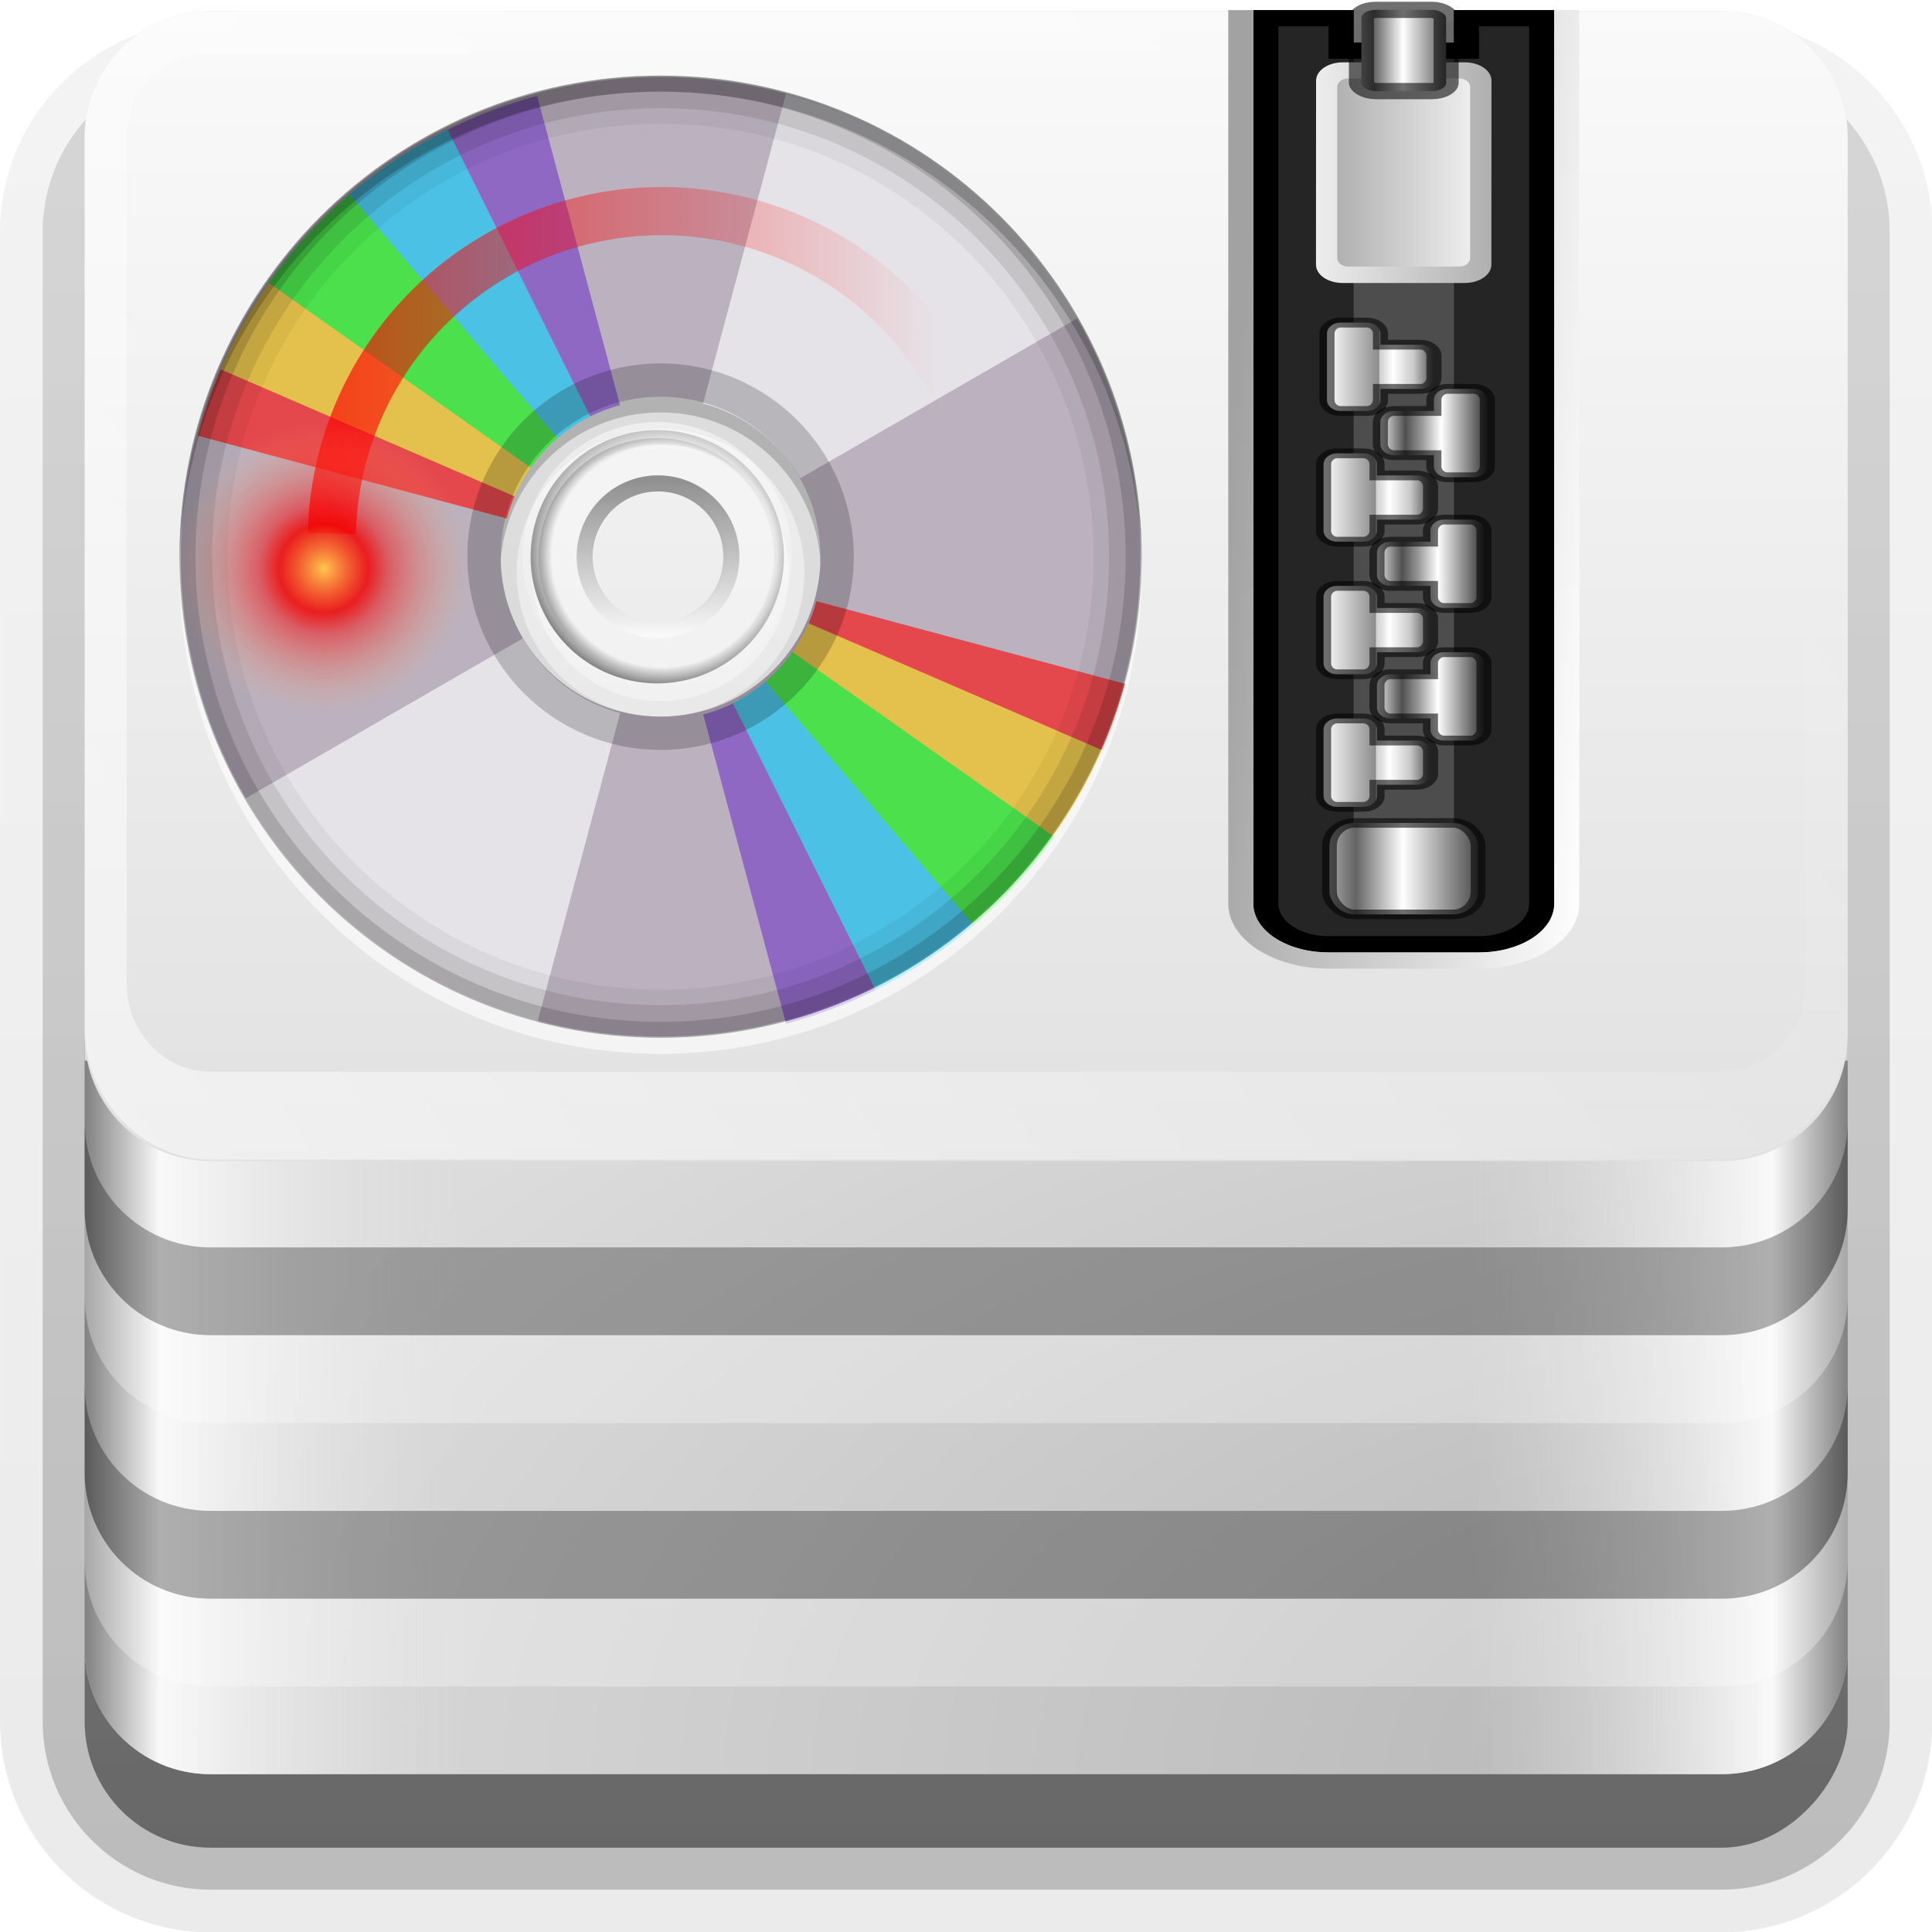 <svg height="22" width="22" xmlns="http://www.w3.org/2000/svg" xmlns:xlink="http://www.w3.org/1999/xlink"><linearGradient id="a"><stop offset="0" stop-color="#818181"/><stop offset=".2" stop-color="#f9f9f9"/><stop offset="1" stop-color="#dcdcdc" stop-opacity="0"/></linearGradient><linearGradient id="b"><stop offset="0" stop-color="#ededed"/><stop offset="1" stop-color="#b0b0b0"/></linearGradient><linearGradient id="c"><stop offset="0" stop-color="#b4b4b4"/><stop offset=".205" stop-color="#646464"/><stop offset=".496" stop-color="#fff"/><stop offset="1" stop-color="#3c3c3c"/></linearGradient><linearGradient id="d"><stop offset="0" stop-color="#fff"/><stop offset="1" stop-color="#fff" stop-opacity="0"/></linearGradient><linearGradient id="e" gradientUnits="userSpaceOnUse" x1="19.036" x2="87.5" xlink:href="#d" y1="72.745" y2="26.173"/><linearGradient id="f" gradientUnits="userSpaceOnUse" x1="6" x2="24" xlink:href="#a" y1="71.745" y2="71.745"/><linearGradient id="g" gradientTransform="matrix(-1 0 0 1 96 -1.255)" gradientUnits="userSpaceOnUse" x1="6" x2="24" xlink:href="#a" y1="73" y2="73"/><linearGradient id="h" gradientUnits="userSpaceOnUse" x1="38.748" x2="38.748" y1="71.154" y2="4.578"><stop offset="0" stop-color="#dcdcdc"/><stop offset="1" stop-color="#fafafa"/></linearGradient><radialGradient id="i" cx="90" cy="90" gradientTransform="matrix(0 -1.085 2 0 -90 186.398)" gradientUnits="userSpaceOnUse" r="42"><stop offset="0" stop-color="#b4b4b4"/><stop offset="1" stop-color="#dcdcdc"/></radialGradient><clipPath id="j"><path d="m66 6v55c0 1.662 1.338 3 3 3h6c1.662 0 3-1.338 3-3v-55h-4v2h-4v-2z"/></clipPath><filter id="k" color-interpolation-filters="sRGB" height="1.073" width="1.332" x="-.166" y="-.037"><feGaussianBlur stdDeviation=".9"/></filter><linearGradient id="l" gradientTransform="matrix(.494 0 0 .704 .42 36.415)" gradientUnits="userSpaceOnUse" x1="68.75" x2="75.25" xlink:href="#c" y1="59" y2="59"/><linearGradient id="m" gradientUnits="userSpaceOnUse" x1="31.737" x2="39.495" y1="80.587" y2="81.005"><stop offset="0" stop-color="#a2a2a2"/><stop offset="1" stop-color="#fff"/></linearGradient><linearGradient id="n" gradientTransform="matrix(-.435 0 0 .523 67.317 47.346)" gradientUnits="userSpaceOnUse" x1="68.969" x2="75.062" xlink:href="#b" y1="17.5" y2="17.5"/><linearGradient id="o" gradientTransform="matrix(.435 0 0 .523 4.67 47.346)" gradientUnits="userSpaceOnUse" x1="68.029" x2="75.971" xlink:href="#b" y1="17.763" y2="17.763"/><linearGradient id="p" gradientTransform="matrix(.563 0 0 .5 -3.706 22.998)" gradientUnits="userSpaceOnUse" x1="68.75" x2="72.251" xlink:href="#c" y1="59" y2="59"/><linearGradient id="q" gradientTransform="matrix(1.006 0 0 .994 100 0)" gradientUnits="userSpaceOnUse" x1="45.448" x2="45.448" y1="92.54" y2="7.017"><stop offset="0"/><stop offset="1" stop-opacity=".588"/></linearGradient><linearGradient id="r" gradientTransform="matrix(1.024 0 0 1.012 -1.143 -98.071)" gradientUnits="userSpaceOnUse" x1="32.251" x2="32.251" xlink:href="#q" y1="6.132" y2="90.239"/><linearGradient id="s" gradientTransform="translate(0 -97)" gradientUnits="userSpaceOnUse" x1="32.251" x2="32.251" xlink:href="#q" y1="6.132" y2="90.239"/><linearGradient id="t" gradientTransform="matrix(.533 0 0 .68 -2.393 37.944)" gradientUnits="userSpaceOnUse" x1="69" x2="73" y1="54" y2="54"><stop offset="0" stop-color="#fff"/><stop offset=".49" stop-color="#8c8c8c"/><stop offset=".5" stop-color="#cfcfcf"/><stop offset=".623" stop-color="#fff"/><stop offset=".817" stop-color="#c8c8c8"/><stop offset="1" stop-color="#505050"/></linearGradient><linearGradient id="u" gradientTransform="matrix(-.533 0 0 .68 74.382 35.904)" gradientUnits="userSpaceOnUse" x1="69" x2="73" y1="54" y2="54"><stop offset="0" stop-color="#2f2f2f"/><stop offset=".437" stop-color="#fff"/><stop offset=".621" stop-color="#979797"/><stop offset=".772" stop-color="#505050"/><stop offset="1" stop-color="#e6e6e6"/></linearGradient><linearGradient id="v" gradientTransform="matrix(0 .026 -.031 0 9.187 19.625)" gradientUnits="userSpaceOnUse" x1="25.22" x2="94.568" y1="61.922" y2="61.922"><stop offset="0" stop-color="#4d4d4d"/><stop offset="1" stop-color="#fff"/></linearGradient><radialGradient id="w" cx="59.894" cy="61.922" gradientTransform="matrix(0 .044 -.044 0 10.035 18.513)" gradientUnits="userSpaceOnUse" r="33.714"><stop offset="0" stop-opacity="0"/><stop offset=".85" stop-opacity="0"/><stop offset="1"/></radialGradient><linearGradient id="x" gradientTransform="matrix(0 .044 -.053 0 10.568 18.513)" gradientUnits="userSpaceOnUse" x1="26.18" x2="93.608" xlink:href="#d" y1="61.922" y2="61.922"/><clipPath id="y"><path d="m48 32c-19.882 0-36 16.118-36 36s16.118 36 36 36 36-16.118 36-36-16.118-36-36-36zm0 24c6.627 0 12 5.373 12 12s-5.373 12-12 12-12-5.373-12-12 5.373-12 12-12z"/></clipPath><filter id="z" color-interpolation-filters="sRGB" height="1.341" width="1.381" x="-.19" y="-.171"><feGaussianBlur stdDeviation="4.948"/></filter><clipPath id="A"><path d="m48 102c-19.882 0-36 16.118-36 36s16.118 36 36 36 36-16.118 36-36-16.118-36-36-36zm0 24c6.627 0 12 5.373 12 12s-5.373 12-12 12-12-5.373-12-12 5.373-12 12-12z"/></clipPath><filter id="B" color-interpolation-filters="sRGB" height="1.36" width="1.36" x="-.18" y="-.18"><feGaussianBlur stdDeviation="5.216"/></filter><linearGradient id="C" gradientTransform="matrix(-.715 -.017 .017 -.715 14.98 29.022)" gradientUnits="userSpaceOnUse" x1="21.311" x2="6.59" y1="11.446" y2="11.789"><stop offset="0" stop-color="#fc0000"/><stop offset="1" stop-color="#fc0000" stop-opacity="0"/></linearGradient><radialGradient id="D" cx="5.963" cy="10.958" gradientTransform="matrix(1.117 -.097 .097 1.117 -4.27 9.628)" gradientUnits="userSpaceOnUse" r="1.502"><stop offset="0" stop-color="#ffc64e"/><stop offset=".3" stop-color="#f30000" stop-opacity=".831"/><stop offset=".438" stop-color="#fb0000" stop-opacity=".476"/><stop offset="1" stop-color="#ffb56f" stop-opacity="0"/></radialGradient><g transform="matrix(.239 0 0 .239 -.47 -.709)"><g fill="url(#r)"><path d="m12-95.031c-5.511 0-10.031 4.52-10.031 10.031v71c0 5.511 4.52 10.031 10.031 10.031h72c5.511 0 10.031-4.52 10.031-10.031v-71c0-5.511-4.52-10.031-10.031-10.031z" opacity=".08" transform="scale(1 -1)"/><path d="m12-94.031c-4.972 0-9.031 4.06-9.031 9.031v71c0 4.972 4.06 9.031 9.031 9.031h72c4.972 0 9.031-4.06 9.031-9.031v-71c0-4.972-4.06-9.031-9.031-9.031z" opacity=".1" transform="scale(1 -1)"/><path d="m12-93c-4.409 0-8 3.591-8 8v71c0 4.409 3.591 8 8 8h72c4.409 0 8-3.591 8-8v-71c0-4.409-3.591-8-8-8z" opacity=".2" transform="scale(1 -1)"/><rect height="85" opacity=".3" rx="7" transform="scale(1 -1)" width="86" x="5" y="-92"/></g><rect fill="url(#s)" height="84" opacity=".45" rx="6" transform="scale(1 -1)" width="84" x="6" y="-91"/></g><g transform="matrix(.239 0 0 .239 -.47 -1.007)"><path d="m12 4.745c-3.324 0-6 2.676-6 6v72c0 3.324 2.676 6 6 6h72c3.324 0 6-2.676 6-6v-72c0-3.324-2.676-6-6-6h-9v3h-6v-3z" fill="url(#i)"/><path d="m6 54.745v28c0 3.324 2.676 6 6 6h12v-34z" fill="url(#f)"/><path d="m90 54.745v28c0 3.324-2.676 6-6 6h-12v-34z" fill="url(#g)"/><path d="m6 57.646v4.185c0 3.324 2.676 6 6 6h72c3.324 0 6-2.676 6-6v-4.185c0 3.324-2.676 6-6 6h-72c-3.324 0-6-2.676-6-6z" opacity=".3"/><path d="m12 4.745c-3.324 0-6 2.676-6 6v42.788c0 3.324 2.676 6 6 6h72c3.324 0 6-2.676 6-6v-42.788c0-3.324-2.676-6-6-6h-9v3h-6v-3z" fill="url(#h)"/><path d="m12 4.745c-3.324 0-6 2.676-6 6l0 42.44c0 3.324 2.676 6.277 6 6.277h72c3.324 0 6-2.953 6-6.277v-42.44c0-3.324-2.676-6-6-6h-9v2h9c2.246 0 4 1.754 4 4v40.348c0 2.246-1.754 4.185-4 4.185h-72c-2.246 0-4-1.939-4-4.185l-0-40.348c0-2.246 1.754-4 4-4h57v-2z" fill="url(#e)" opacity=".5"/><path d="m5.999 61.83v4.185c0 3.324 2.676 6 6 6h72c3.324 0 6-2.676 6-6v-4.185c0 3.324-2.676 6-6 6h-72c-3.324 0-6-2.676-6-6z" fill="#fff" opacity=".3"/><path d="m6.001 70.2v4.185c0 3.324 2.676 6 6 6h72c3.324 0 6-2.676 6-6v-4.185c0 3.324-2.676 6-6 6h-72c-3.324 0-6-2.676-6-6z" opacity=".3"/><path d="m5.999 74.384v4.185c0 3.324 2.676 6 6 6h72c3.324 0 6-2.676 6-6v-4.185c0 3.324-2.676 6-6 6h-72c-3.324 0-6-2.676-6-6z" fill="#fff" opacity=".3"/></g><g transform="matrix(.571 0 0 .37 -4.568 -18.942)"><path d="m32.995 51.505v27.5c0 .831.669 1.5 1.5 1.5h3c.831 0 1.5-.669 1.5-1.5v-27.5h-2v1h-2v-1z" fill="#252525"/><path d="m34.995 52.505h2v24.5h-2z" fill="#4d4d4d"/><rect fill="url(#l)" height="2.814" rx=".494" ry=".704" stroke="#000" stroke-linecap="square" stroke-opacity=".564" stroke-width=".295" width="2.965" x="34.512" y="76.521"/><path d="m66 6v55c0 1.662 1.338 3 3 3h6c1.662 0 3-1.338 3-3v-55h-4v2h-4v-2z" style="fill:none;stroke:#000;stroke-width:2;stroke-linecap:square;clip-path:url(#j);filter:url(#k)" transform="matrix(.5 0 0 .5 -.005 48.505)"/><path id="E" d="m34.662 73.306c-.144 0-.267.148-.267.34v2.04c0 .192.123.34.267.34h.533c.144 0 .267-.148.267-.34v-.34h.8c.148 0 .267-.152.267-.34v-.68c0-.188-.119-.34-.267-.34h-.8v-.34c0-.192-.123-.34-.267-.34z" fill="url(#t)" stroke="#000" stroke-linecap="square" stroke-opacity=".564" stroke-width=".301"/><use id="F" height="96" transform="translate(0 -4.08)" width="96" xlink:href="#E"/><use height="96" transform="translate(0 -4.08)" width="96" xlink:href="#F"/><path id="G" d="m37.327 71.266c.144 0 .267.148.267.34v2.04c0 .192-.123.34-.267.34h-.533c-.144 0-.267-.148-.267-.34v-.34h-.8c-.148 0-.267-.152-.267-.34v-.68c0-.188.119-.34.267-.34h.8v-.34c0-.192.123-.34.267-.34z" fill="url(#u)" stroke="#000" stroke-linecap="square" stroke-opacity=".564" stroke-width=".301"/><use height="96" transform="translate(0 -4.08)" width="96" xlink:href="#G"/><path d="m32.495 51.505v27.5c0 1.101.899 2 2 2h3c1.101 0 2-.899 2-2v-27.5h-.5v27.5c0 .831-.669 1.5-1.5 1.5h-3c-.831 0-1.5-.669-1.5-1.5v-27.5z" fill="url(#m)"/><path d="m34.781 53.113c-.299 0-.535.252-.535.566l-.002 5.659c0.0.314.236.566.535.566h2.428c.299 0 .535-.252.535-.566l.002-5.659c0-.314-.236-.566-.535-.566z" fill="url(#o)"/><path d="m37.101 53.609c.12 0 .217.117.217.262v5.265c0 .145-.097.262-.217.262h-2.216c-.12 0-.217-.117-.217-.262v-5.265c0-.145.097-.262.217-.262z" fill="url(#n)"/><rect fill="url(#p)" height="2.5" rx=".282" ry=".25" stroke="#000" stroke-linecap="square" stroke-opacity=".564" stroke-width=".5" width="1.689" x="35.15" y="51.498"/><g transform="translate(.068 -8.103)"><use height="96" width="96" xlink:href="#F"/><use height="96" width="96" xlink:href="#G"/></g></g><g transform="translate(.234 -14.815)"><path d="m7.288 18.05c-1.813 0-3.287 1.474-3.287 3.287 0 1.813 1.474 3.287 3.287 3.287 1.813 0 3.287-1.474 3.287-3.287 0-1.813-1.474-3.287-3.287-3.287zm0 1.826c.81 0 1.461.651 1.461 1.461 0 .81-.651 1.461-1.461 1.461-.81 0-1.461-.651-1.461-1.461 0-.81.651-1.461 1.461-1.461z" opacity=".05"/><path d="m7.288 18.415c-1.614 0-2.922 1.308-2.922 2.922 0 1.614 1.308 2.922 2.922 2.922s2.922-1.308 2.922-2.922c0-1.614-1.308-2.922-2.922-2.922zm0 1.096c1.008 0 1.826.818 1.826 1.826 0 1.008-.818 1.826-1.826 1.826-1.008 0-1.826-.818-1.826-1.826 0-1.008.818-1.826 1.826-1.826z" opacity=".3"/><path d="m7.288 18.227c-1.716 0-3.11 1.394-3.11 3.11 0 1.716 1.394 3.11 3.11 3.11 1.716 0 3.11-1.394 3.11-3.11 0-1.716-1.394-3.11-3.11-3.11zm0 1.472c.906 0 1.638.732 1.638 1.638 0 .906-.732 1.638-1.638 1.638-.906 0-1.638-.732-1.638-1.638 0-.906.732-1.638 1.638-1.638z" opacity=".1"/><path d="m7.288 15.692c-3.017 0-5.463 2.446-5.463 5.463 0 3.017 2.446 5.463 5.463 5.463 3.017 0 5.463-2.446 5.463-5.463 0-3.017-2.446-5.463-5.463-5.463zm0 3.642c1.006 0 1.821.815 1.821 1.821s-.815 1.821-1.821 1.821c-1.006 0-1.821-.815-1.821-1.821s.815-1.821 1.821-1.821z" fill="#bbb1bf"/><path d="m7.288 19.333c-1.006 0-1.821.815-1.821 1.821s.815 1.821 1.821 1.821c1.006 0 1.821-.815 1.821-1.821s-.815-1.821-1.821-1.821zm0 1.062c.419 0 .759.34.759.759 0 .419-.34.759-.759.759-.419 0-.759-.34-.759-.759 0-.419.34-.759.759-.759z" fill="#fff" opacity=".3"/><path d="m7.288 21.989a.835.835 0 1 1 0-1.669.835.835 0 0 1 0 1.669z" fill="none" opacity=".6" stroke="url(#v)" stroke-linecap="round" stroke-width=".183"/><path d="m7.288 22.596a1.442 1.442 0 1 1 0-2.883 1.442 1.442 0 0 1 0 2.883z" style="opacity:.5;fill-rule:evenodd;stroke-width:.183;stroke-linecap:round;fill:url(#w);stroke:url(#x)"/><path clip-path="url(#y)" d="m57.312 33.219-9.312 34.781 31.188-18c-4.774-8.269-12.653-14.31-21.875-16.781zm-9.312 34.781-31.188 18c4.774 8.269 12.653 14.31 21.875 16.781z" fill="#fff" filter="url(#z)" opacity=".8" transform="matrix(.152 0 0 .152 .004 10.836)"/><g clip-path="url(#A)" filter="url(#B)" opacity=".6" transform="matrix(.152 0 0 .152 .004 .214)"><path d="m60.947 57.784a20.708 18.814 0 0 1 -2.615 2.906l-14.643-13.304z" fill="#7137c8" transform="matrix(1.506 .869 -.957 1.657 27.56 21.5)"/><path d="m60.779 58.011a20.708 18.814 0 0 1 -3.384 3.479l-13.706-14.103z" fill="#0cf" transform="matrix(1.679 .45 -.495 1.848 -1.896 30.76)"/><path d="m62.724 54.796a20.708 18.814 0 0 1 -2.26 3.622l-16.775-11.031z" fill="#fc0" transform="matrix(1.738 0 -0 1.913 -27.951 47.328)"/><path d="m61.623 56.793a20.708 18.814 0 0 1 -1.699 2.273l-16.235-11.68z" fill="#f00" transform="matrix(1.679 -.45 .495 1.848 -48.831 70.075)"/><path d="m63.123 53.883a20.708 18.814 0 0 1 -2.37 4.162l-17.064-10.659z" fill="#0f0" transform="matrix(1.679 .45 -.495 1.848 -1.896 30.76)"/><path d="m60.947 57.784a20.708 18.814 0 0 1 -2.615 2.906l-14.643-13.304z" fill="#7137c8" transform="matrix(-1.506 -.869 .957 -1.657 68.44 254.5)"/><path d="m60.779 58.011a20.708 18.814 0 0 1 -3.384 3.479l-13.706-14.103z" fill="#0cf" transform="matrix(-1.679 -.45 .495 -1.848 97.896 245.24)"/><path d="m62.724 54.796a20.708 18.814 0 0 1 -2.26 3.622l-16.775-11.031z" fill="#fc0" transform="matrix(-1.738 0 0 -1.913 123.951 228.672)"/><path d="m61.623 56.793a20.708 18.814 0 0 1 -1.699 2.273l-16.235-11.68z" fill="#f00" transform="matrix(-1.679 .45 -.495 -1.848 144.831 205.925)"/><path d="m63.123 53.883a20.708 18.814 0 0 1 -2.37 4.162l-17.064-10.659z" fill="#0f0" transform="matrix(-1.679 -.45 .495 -1.848 97.896 245.24)"/></g><path d="m7.288 18.954c-1.215 0-2.2.985-2.2 2.2 0 1.215.985 2.2 2.2 2.2 1.215 0 2.2-.985 2.2-2.2 0-1.215-.985-2.2-2.2-2.2zm0 .379c1.006 0 1.821.815 1.821 1.821s-.815 1.821-1.821 1.821c-1.006 0-1.821-.815-1.821-1.821s.815-1.821 1.821-1.821z" opacity=".2"/><path d="m1.809 21.246c-.001.031 0 .06 0 .091 0 3.025 2.453 5.478 5.478 5.478 3.025 0 5.478-2.453 5.478-5.478 0-.031.001-.061 0-.091-.049 2.983-2.484 5.387-5.478 5.387-2.995 0-5.429-2.404-5.478-5.387z" fill="#fff" opacity=".6"/><path d="m7.288 15.676c-3.025 0-5.478 2.453-5.478 5.478s2.453 5.478 5.478 5.478c3.025 0 5.478-2.453 5.478-5.478s-2.453-5.478-5.478-5.478zm0 .548c2.723 0 4.93 2.207 4.93 4.93 0 2.723-2.207 4.93-4.93 4.93-2.723 0-4.93-2.207-4.93-4.93 0-2.723 2.207-4.93 4.93-4.93z" opacity=".05"/><path d="m7.288 15.676c-3.025 0-5.478 2.453-5.478 5.478s2.453 5.478 5.478 5.478c3.025 0 5.478-2.453 5.478-5.478s-2.453-5.478-5.478-5.478zm0 .371c2.825 0 5.107 2.282 5.107 5.107s-2.282 5.107-5.107 5.107c-2.825 0-5.107-2.282-5.107-5.107s2.282-5.107 5.107-5.107z" opacity=".1"/><path d="m7.288 15.676c-3.025 0-5.478 2.453-5.478 5.478s2.453 5.478 5.478 5.478c3.025 0 5.478-2.453 5.478-5.478s-2.453-5.478-5.478-5.478zm0 .183c2.925 0 5.296 2.371 5.296 5.296 0 2.925-2.371 5.296-5.296 5.296-2.925 0-5.296-2.371-5.296-5.296 0-2.925 2.371-5.296 5.296-5.296z" opacity=".15"/><path d="m7.288 15.676c-3.025 0-5.478 2.453-5.478 5.478 0 .031-.001.061 0 .091.049-2.983 2.484-5.387 5.478-5.387 2.995 0 5.429 2.404 5.478 5.387.001-.031 0-.06 0-.091 0-3.025-2.453-5.478-5.478-5.478z" opacity=".2"/><path d="m3.545 20.891a3.758 3.758 0 0 1 7.155-1.519" fill="none" stroke="url(#C)" stroke-linejoin="round" stroke-width=".548"/><path d="m5.126 21.14a1.683 1.683 0 0 1 -3.354.291 1.683 1.683 0 1 1 3.354-.291z" fill="url(#D)"/></g></svg>